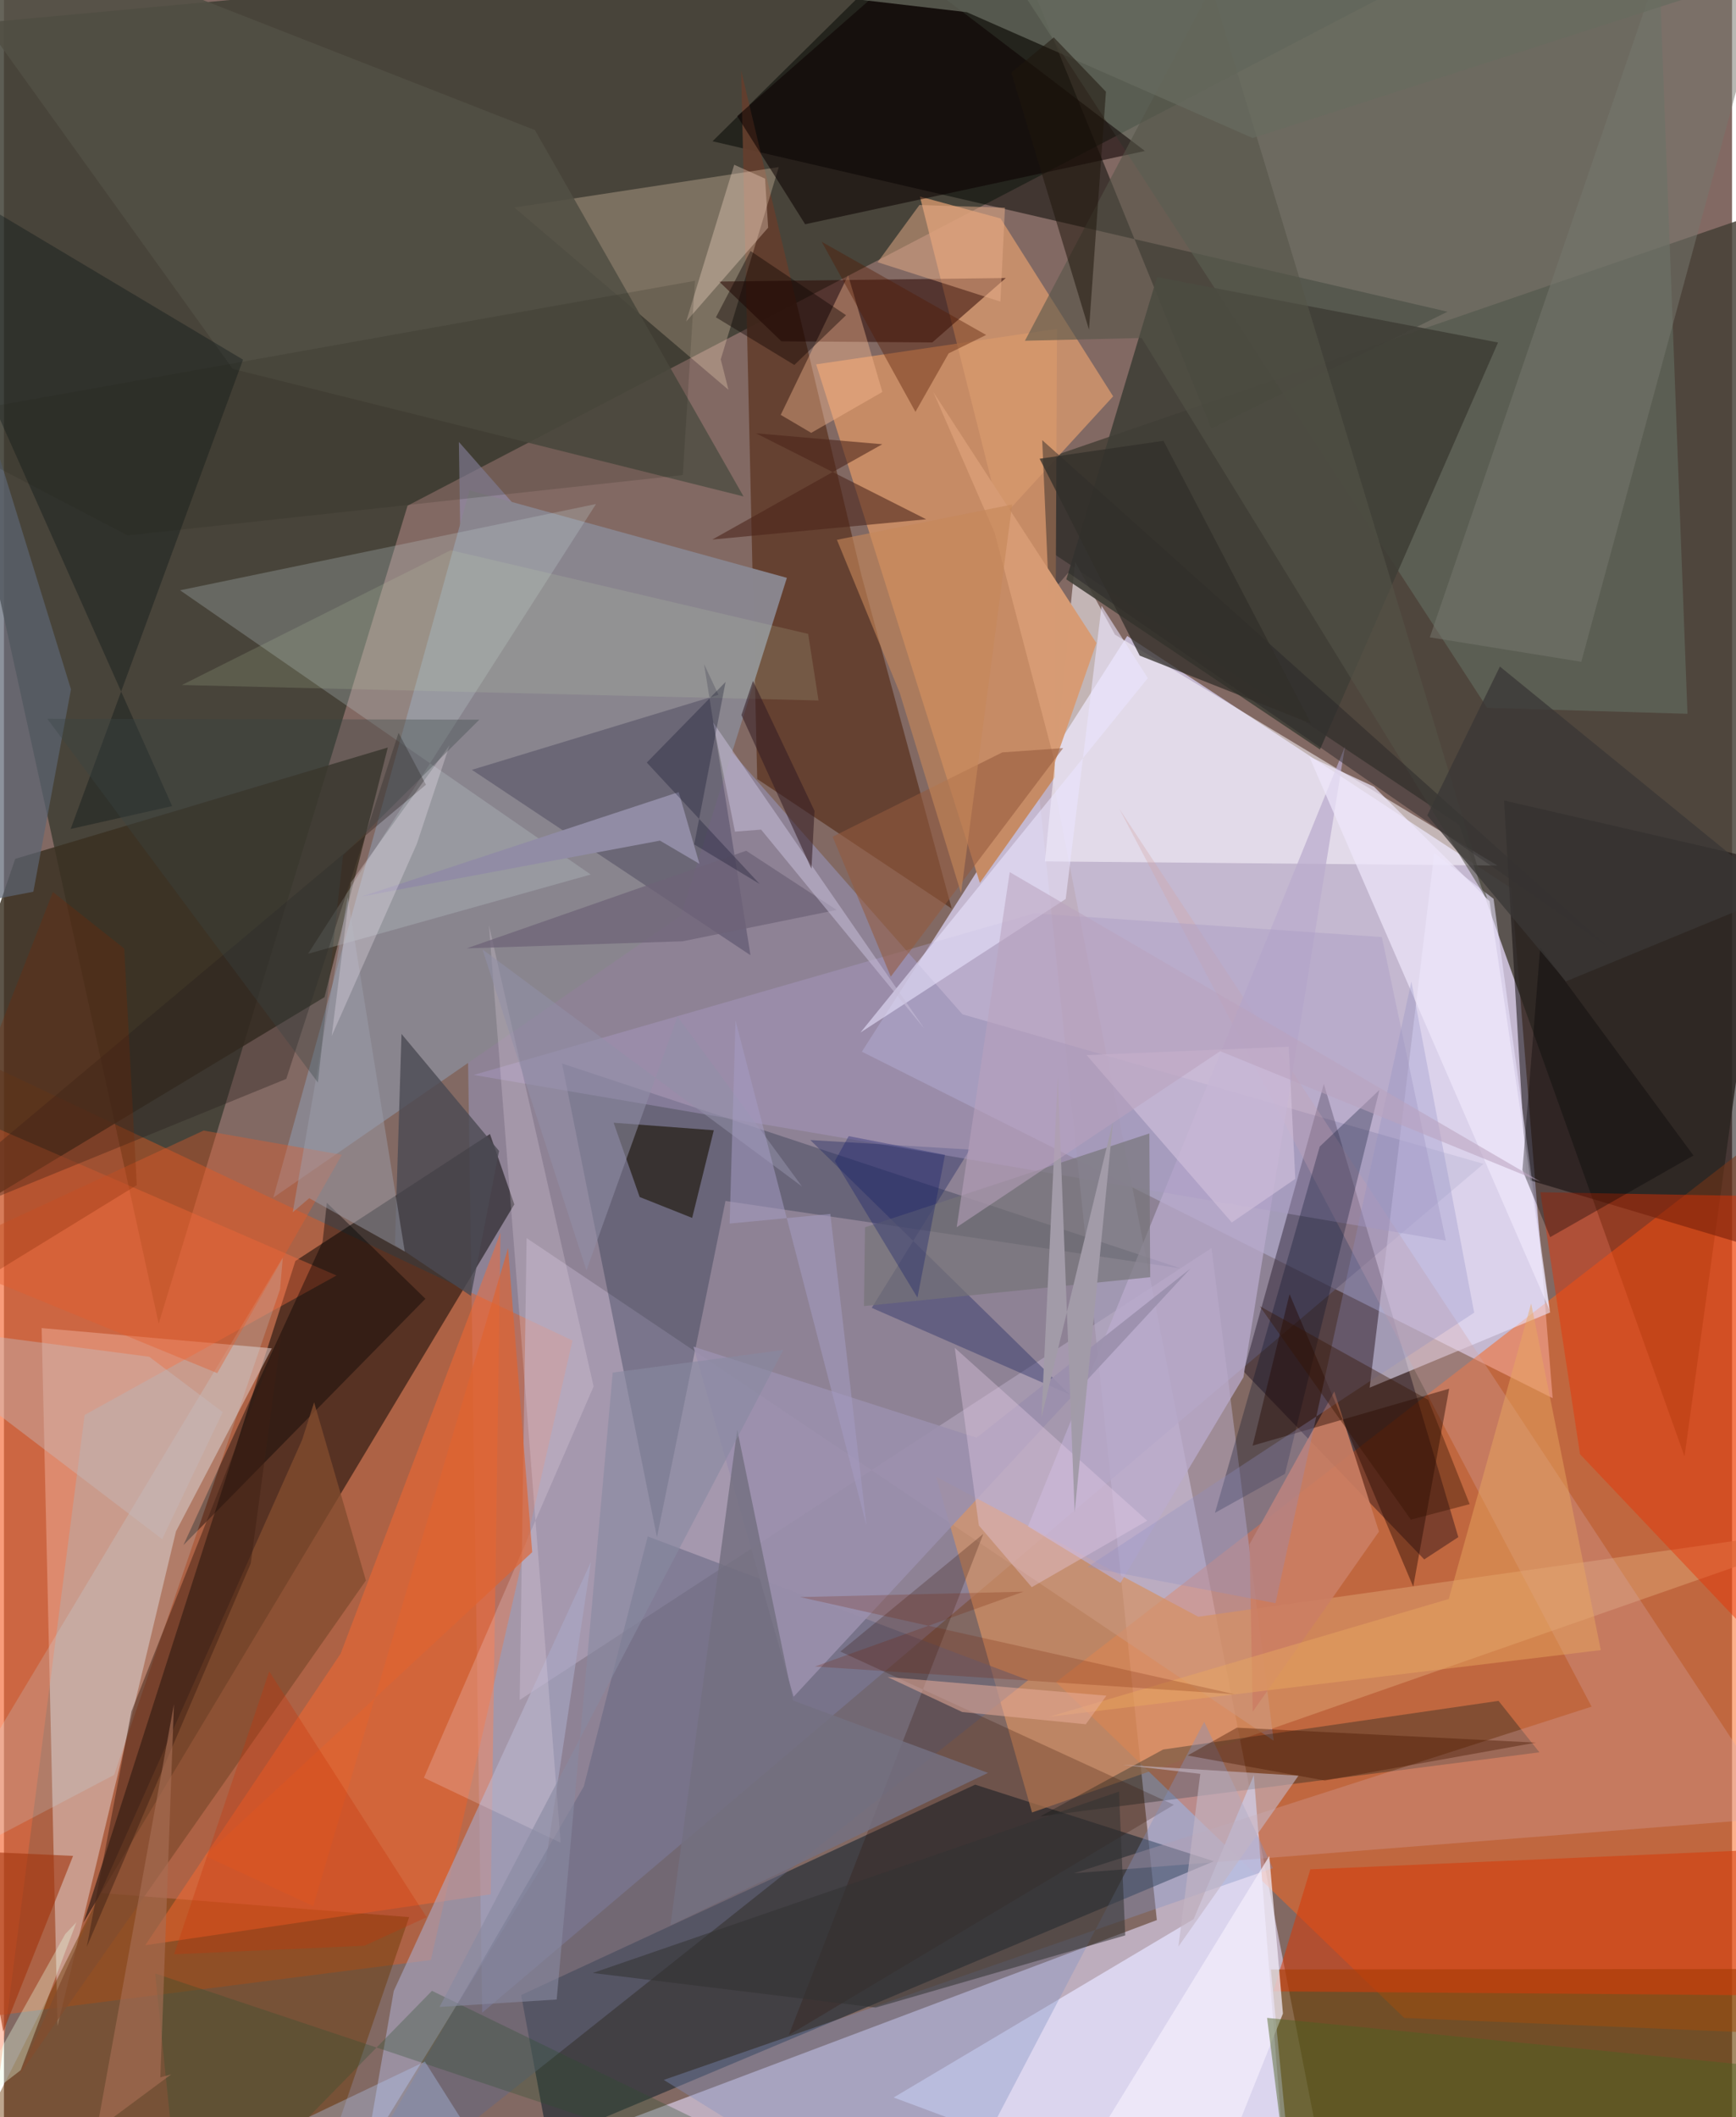 <svg xmlns="http://www.w3.org/2000/svg" width="228" height="278" viewBox="0 0 836 1024"><path fill="#826963" d="M0 0h836v1024H0z"/><path fill="#cec3e0" fill-opacity=".875" d="M729.306 429.689l19.906 246.552-334.184-167.568 128.378-201.054z"/><path fill="#3d3c32" fill-opacity=".831" d="M782.972-62L195.245 244.589 74.86 640.17-62 15.765z"/><path fill="#beafbf" fill-opacity=".976" d="M491.394 294.713L645.698 1086l-391.122-43.093 303.157-114.236z"/><path fill="#453f36" fill-opacity=".827" d="M703.977 398.928L813.01 704.385 898 86.322 461.085 236.588z"/><path fill="#938ead" fill-opacity=".671" d="M715.767 562.924l-484.41 410.559-11.279-759.741L463.69 490.583z"/><path fill="#f9641e" fill-opacity=".518" d="M677.398 976l-168.41-162.428 360.445-279.096-1.959 449.506z"/><path fill="#e95a1c" fill-opacity=".427" d="M-24.176 977.45L-62 489.064l337.046 159.294L206.518 948z"/><path fill="#040402" fill-opacity=".506" d="M246.899 582.523l-11.78-34.047-94.142 61.433-102.529 319.96z"/><path fill="#dcc5c0" fill-opacity=".58" d="M18.232 642.346l111.352 9.801-46.36 88.511-57.292 239.256z"/><path fill="#0b1d2a" fill-opacity=".533" d="M250.207 964.943L469.833 863.17l115.464 37.052-322.04 135.389z"/><path fill="#c68b65" d="M508.375 375.917l1.08-216.855-116.532 17.163 79.203 250.796z"/><path fill="#000400" fill-opacity=".502" d="M584.127 207.237L474.751-62 342.786 68.328l355.564 82.437z"/><path fill="#3a3022" fill-opacity=".82" d="M185.694 361.542l-30.623 120.74L-62 613.121 5.45 415.4z"/><path fill="#683e00" fill-opacity=".608" d="M625.856 1086l194.708-10.906 60.148-122.804-267.812.28z"/><path fill="#baacc4" fill-opacity=".529" d="M252.85 598.823l-3.365 223.394 334.69-218.553 30.071 238.246z"/><path fill="#0b0211" fill-opacity=".376" d="M703.579 743.451l-65.054-219.183-38.812 139.069 87.376 90.899z"/><path fill="#150f10" fill-opacity=".549" d="M736.472 570.356l-10.766-183.175L898 426.896v191.586z"/><path fill="#fdf9ff" fill-opacity=".525" d="M503.586 416.617l14.604-144.881 19.304 35.235 185.03 111.667z"/><path fill="#ddd8f1" fill-opacity=".945" d="M604.658 858.553l-29.103 69.659-145.154 86.27L622.561 1086z"/><path fill="#633e2d" fill-opacity=".918" d="M414.868 278.384l43.64 161.092-94.1-62.7-7.781-342.686z"/><path fill="#89858e" fill-opacity=".992" d="M327.413 442.96L130.316 579.242l94.93-342.096 153.51 42.335z"/><path fill="#636c60" fill-opacity=".643" d="M717.537 342.349l96.902 2.894L799.013-62 467.826-42.163z"/><path fill="#061930" fill-opacity=".267" d="M315.903 743.566l-45.925-229.191 299.558 99.172-220.478-32.683z"/><path fill="#d49165" fill-opacity=".71" d="M898 736.691L497.343 876.633l-46.396-162.428 126.8 67.758z"/><path fill="#ece7fe" fill-opacity=".569" d="M691.937 412.642l28.693 22.073 27.357 200.1-87.311 36.354z"/><path fill="#6a3800" fill-opacity=".443" d="M-39.236 1086l185.557-13.673 49.707-145.081-149.32-11.678z"/><path fill="#fadfbf" fill-opacity=".29" d="M350.498 188.534l-3.731-14.706 28.065-93.015-127.887 19.567z"/><path fill="#ff682d" fill-opacity=".451" d="M162.858 799.834l-94.502 141.01 167.162-24.622 4.69-320.031z"/><path fill="#c3d2d5" fill-opacity=".259" d="M283.875 422.976L85.203 285.504l201.22-41.73-139.312 217.543z"/><path fill="#eb2f00" fill-opacity=".431" d="M842.284 578.401l-99.02-1.746 19.192 126.685L898 846.403z"/><path fill="#403f37" fill-opacity=".898" d="M557.85 133.972L513.943 280.21l122.706 82.286 86.144-196.846z"/><path fill="#051a19" fill-opacity=".322" d="M742.81 847.534l-241.478 30.993 59.433-32.341 162.266-23.54z"/><path fill="#a9a9c7" fill-opacity=".596" d="M188.567 962.984l95.38-207.479-21.722 144.257-87.192 141.442z"/><path fill="#d7996d" fill-opacity=".78" d="M482.13 105.66l-39.01-10.596 39.198 155.868 54.27-59.23z"/><path fill="#d63a0a" fill-opacity=".557" d="M877.871 893.427l-245.875 10.708-17.877 59.008 229.064 1.865z"/><path fill="#d2a4a3" fill-opacity=".318" d="M539.556 391.17l228.496 434.278-250.36 80.578 343.043-27.054z"/><path fill="#656780" fill-opacity=".537" d="M495.49 812.642L311.442 743.1l-30.939 120.98L151.36 1086z"/><path fill="#2a0500" fill-opacity=".518" d="M376.13 165.08l72.978.54 35.56-31.15-138.684 1.713z"/><path fill="#ff6f3f" fill-opacity=".376" d="M-10.06 1064.866L-62 520.295l222.883 96.614-121.855 67.453z"/><path fill="#bbacce" fill-opacity=".729" d="M540.133 765.609l-44.745-27.36 153.321-377.055-49.089 304.923z"/><path fill="#1f1b3c" fill-opacity=".278" d="M338.69 321.189l22.459 140.82-134.773-89.664 119.305-36.297z"/><path fill="#525044" fill-opacity=".882" d="M357.792 240.112L256.865 62.918-62-62l172.692 240.436z"/><path fill="#040f12" fill-opacity=".341" d="M32.273 400.94l49.088-11.06L-62 67.923l177.662 106.035z"/><path fill="#0b0000" fill-opacity=".549" d="M551.963 73.027L436.157-15.286l-81.441 71.427 32.873 52.318z"/><path fill="#161000" fill-opacity=".592" d="M343.408 546.664l-48.477-3.645 12.604 35.93 25.399 10.107z"/><path fill="#000100" fill-opacity=".396" d="M156.213 581.76l-2.079 18.928-67.31 146.613L203.89 628.174z"/><path fill="#232c64" fill-opacity=".4" d="M515.627 674.48L419.8 632.558l47.46-76.553-77.17-4.603z"/><path fill="#ab9dc5" fill-opacity=".412" d="M498.376 441.76l-271.147 78.15 470.321 80.127-30.95-146.813z"/><path fill="#cb7f64" fill-opacity=".894" d="M604.123 827.879l-1.554-80.97 41.02-73.895 21.596 67.76z"/><path fill="#000d27" fill-opacity=".29" d="M619.697 712.858l45.712-185.693-28.875 27.395-50.679 177.146z"/><path fill="#240800" fill-opacity=".427" d="M621.934 625.905l-17.863 73.297 95.086-27.536-17.388 95.761z"/><path fill="#545448" fill-opacity=".573" d="M493.92 164.802l56.465-1.331 167.54 272.442L584.178-6.04z"/><path fill="#300e00" fill-opacity=".239" d="M404.626 798.799l161.35 74.13-186.267 111.309 94.09-242.375z"/><path fill="#824c2f" fill-opacity=".761" d="M144.217 696.455l5.833-18.193 25.057 86.17L7.54 1003.33z"/><path fill="#c4ecfe" fill-opacity=".192" d="M134.906 608.049L-46.959 911.12l100.262-52.67 80.267-234.877z"/><path fill="#8291c1" fill-opacity=".373" d="M580.643 832.74l33.232 70.839-294.678 102.394L448.157 1086z"/><path fill="#f4eefc" fill-opacity=".718" d="M573.812 1086l44.928-112.106-6.604-76.194L496.6 1086z"/><path fill="#757377" fill-opacity=".659" d="M554.51 617.739l-.4-69.53-137.56 45.388-.51 38.111z"/><path fill="#262426" fill-opacity=".455" d="M502.278 212.87l273.568 245.053L514.89 276.99l-9.375 10.85z"/><path fill="#f7e6f4" fill-opacity=".216" d="M203.167 859.85l82.091-189.283-50.631-223.056 34.685 443.763z"/><path fill="#9b90ac" fill-opacity=".898" d="M382 820.684l-48.437-169.362 136.966 44.046 103.395-81.742z"/><path fill="#febd94" fill-opacity=".392" d="M424.94 189.578l-16.557-56.459-32.605 67.548 14.752 8.687z"/><path fill="#d69b74" fill-opacity=".992" d="M528.5 311.028l-78.89-121.389 29.641 68.04 29.142 111.028z"/><path fill="#4a241a" fill-opacity=".569" d="M446.15 251.159l-82.337-41.588 61.086 5.299-82.218 46.094z"/><path fill="#75786d" fill-opacity=".522" d="M763.069 320.088l92.994-342.606L816.443-62 689.785 308.258z"/><path fill="#c6b9bb" fill-opacity=".416" d="M76.543 744.413l29.294-61.424-35.583-26.785L-62 638.946z"/><path fill="#eee7fa" fill-opacity=".71" d="M631.443 365.887l31.336 14.608 55.92 55.416L747.7 633.548z"/><path fill="#4b4952" fill-opacity=".792" d="M239.523 556.656l-47.203-56.588-3.157 101.97 36.732 24.747z"/><path fill="#5c6573" fill-opacity=".706" d="M-62 27.114l94.426 306.302-18.202 97.888L-62 445.846z"/><path fill="#3e1f13" fill-opacity=".486" d="M61.67 827.723L40.055 941.644l79.336-185.449 15.05-112.512z"/><path fill="#8d8fc5" fill-opacity=".298" d="M680.868 474.778l-65.735 300.629-90.995-17.516 187.12-123.008z"/><path fill="#e55d2a" fill-opacity=".384" d="M103.184 664.134l-137.732-56.558L96.59 546.809l66.898 11.723z"/><path fill="#9c9eab" fill-opacity=".467" d="M166.292 433.886l27.61 171.461-46.216-25.825-7.993 6.817z"/><path fill="#eae6ff" fill-opacity=".576" d="M531.006 292.985L513.648 434.8l-99.284 64.593 139.008-171.407z"/><path fill="#28201e" fill-opacity=".365" d="M136.573 521.821L-62 602.844l266.138-223.3-13.247-25.113z"/><path fill="#333332" fill-opacity=".545" d="M421.71 970.998l120.733-34.925-3.033-69.54-254.56 87.731z"/><path fill="#ffe3d0" fill-opacity=".329" d="M369.695 110.118l-1.49-23.718-14.929-6.716-23.248 75.828z"/><path fill="#e8cdea" fill-opacity=".357" d="M471.63 737.81l-11.657-85.91 93.11 83.612-55.87 32.161z"/><path fill="#030004" fill-opacity=".333" d="M748.01 598.368l-13.416-32.456 8.615-107.71 74.13 100.68z"/><path fill="#94593d" fill-opacity=".561" d="M400.881 404.69l82.1-40.786 29.418-2.074-83.379 110.537z"/><path fill="#c3b5c3" fill-opacity=".62" d="M541.16 853.587l85.089 5.252-58.087 82.653 10.59-83.547z"/><path fill="#2c512f" fill-opacity=".306" d="M73.14 954.505l374.237 125.13-240.318-116.74L86.715 1086z"/><path fill="#491900" fill-opacity=".392" d="M596.451 835.62l144.65 7.214-102.096 18.355-66.396-12.11z"/><path fill="#531800" fill-opacity=".38" d="M457.018 170.908l18.138-8.904-79.557-45.07 45.354 82.265z"/><path fill="#e9ae89" fill-opacity=".49" d="M422.65 126.824l20.233-27.677 41.372 1.321-2.202 45.397z"/><path fill="#322f2a" fill-opacity=".749" d="M549.437 317.096l82.924 32.898-71.432-136.799-59.9 8.687z"/><path fill="#393735" fill-opacity=".753" d="M723.7 322.393L858.504 432.29l-102.89 42.37-67.067-80.29z"/><path fill="#d2c0dc" fill-opacity=".624" d="M593.992 591.274l-70.228-80.954 97.777-4.084 3.18 63.93z"/><path fill="#c7d4af" fill-opacity=".165" d="M86.074 331.317l307.988 7.48-5.012-32.203-172.889-40.469z"/><path fill="#918ca5" d="M336.456 417.813l-19.096-11.23-144.2 27.01 153.258-50.488z"/><path fill="#e9fee4" fill-opacity=".345" d="M29.658 935.42l5.374-5.675-26.962 71.567-26.793 20.649z"/><path fill="#e9a960" fill-opacity=".459" d="M505.597 830.347l193.349-56.965 39.874-142.937 33.68 167.652z"/><path fill="#676b5f" fill-opacity=".737" d="M465.8 5.896l138.278 60.863L898-27.83 334.7-9.423z"/><path fill="#751d03" fill-opacity=".22" d="M595.443 819.458l-203.147-13.427 100.907-36.185-108.03 2.607z"/><path fill="#a66e54" fill-opacity=".631" d="M44.95 1029.99l37.282-205.71-6.579 180.472 5.26-1.46z"/><path fill="#df6431" fill-opacity=".667" d="M97.22 897.592l52.385 24.337 94.262-318.268L255.55 750.73z"/><path fill="#b6d1fc" fill-opacity=".333" d="M79.295 1056.432l124.34-59.312 32.05 50.652L465.519 1086z"/><path fill="#747081" fill-opacity=".839" d="M322.433 931.197l153.615-73.71-94.31-35.028-27.007-130.953z"/><path fill="#6e6378" fill-opacity=".729" d="M359.06 411.467l43.81 28.649-74.593 15.159-104.445 3.41z"/><path fill="#9290a8" fill-opacity=".545" d="M281.796 614.437L231.487 459.2l154.57 114.65-60.215-82.196z"/><path fill="#a0330c" fill-opacity=".592" d="M33.442 897.634l-33.786 84.96-23.492-129.078-33.452 39.954z"/><path fill="#4d6221" fill-opacity=".463" d="M624.773 1086l187.265-16.715 50.22-68.693-251.193-24.615z"/><path fill="#c83204" fill-opacity=".294" d="M204.477 927.288l-76.14-118.945-46.052 136.872 92.12-4.136z"/><path fill="#c9beda" fill-opacity=".525" d="M445.287 497.56l-79.003-96.309-12.642.976-10.6-52.85z"/><path fill="#252318" fill-opacity=".18" d="M334.28 135.813l-5.882 93.958-268.576 29.192-105.667-55.19z"/><path fill="#0d0300" fill-opacity=".408" d="M382.365 176.52l-37.935-23.042 16.714-32.079 46.24 31.049z"/><path fill="#fef3fe" fill-opacity=".259" d="M215.58 360.374l-15.848 47.78-41.178 92.878 9.303-74.22z"/><path fill="#c5875a" fill-opacity=".608" d="M487.735 244.008l-84.773 17.087 30.346 73.886 29.705 97.058z"/><path fill="#e8ad9a" fill-opacity=".529" d="M463.592 828.045l59.763 5.923 9.998-13.828-105.902-9.023z"/><path fill="#351300" fill-opacity=".388" d="M709.061 727.5l-28.426 7.498-73.137-103.262 81.543 45.336z"/><path fill="#a59bc3" fill-opacity=".541" d="M351.059 591.798l48.711-4.66L417.275 737.9l-63.367-244.336z"/><path fill="#1f160c" fill-opacity=".525" d="M533.112 44.36l-8.201 115.103L487.3 35.095l20.582-17.006z"/><path fill="#7c2600" fill-opacity=".271" d="M64.26 573.212L-62 650.826l85.674-219.39 34.51 27.335z"/><path fill="#331b22" fill-opacity=".557" d="M392.119 392.183l-1.473 27.984-33.878-74.322 5.588-16.54z"/><path fill="#a29ba8" fill-opacity=".992" d="M536.563 542.193L517.98 731.448l-8.16-210.688-7.935 164.919z"/><path fill="#02061d" fill-opacity=".275" d="M333.924 408.406l15.18-78.573-38.118 38.992 54.59 58.711z"/><path fill="#101b6a" fill-opacity=".325" d="M401.961 561.555l39.964 66.07 13.325-69.072-46.592-9.045z"/><path fill="#baa2bd" fill-opacity=".549" d="M460.905 593.579l25.66-171.759 256.867 149.784-155.044-63.185z"/><path fill="#394544" fill-opacity=".341" d="M20.935 347.603L151.88 523.597l12.166-109.88 65.92-65.64z"/><path fill="#8889a0" fill-opacity=".604" d="M210.721 970.692l56.677-3.599 27.11-303.228 82.478-10.941z"/></svg>